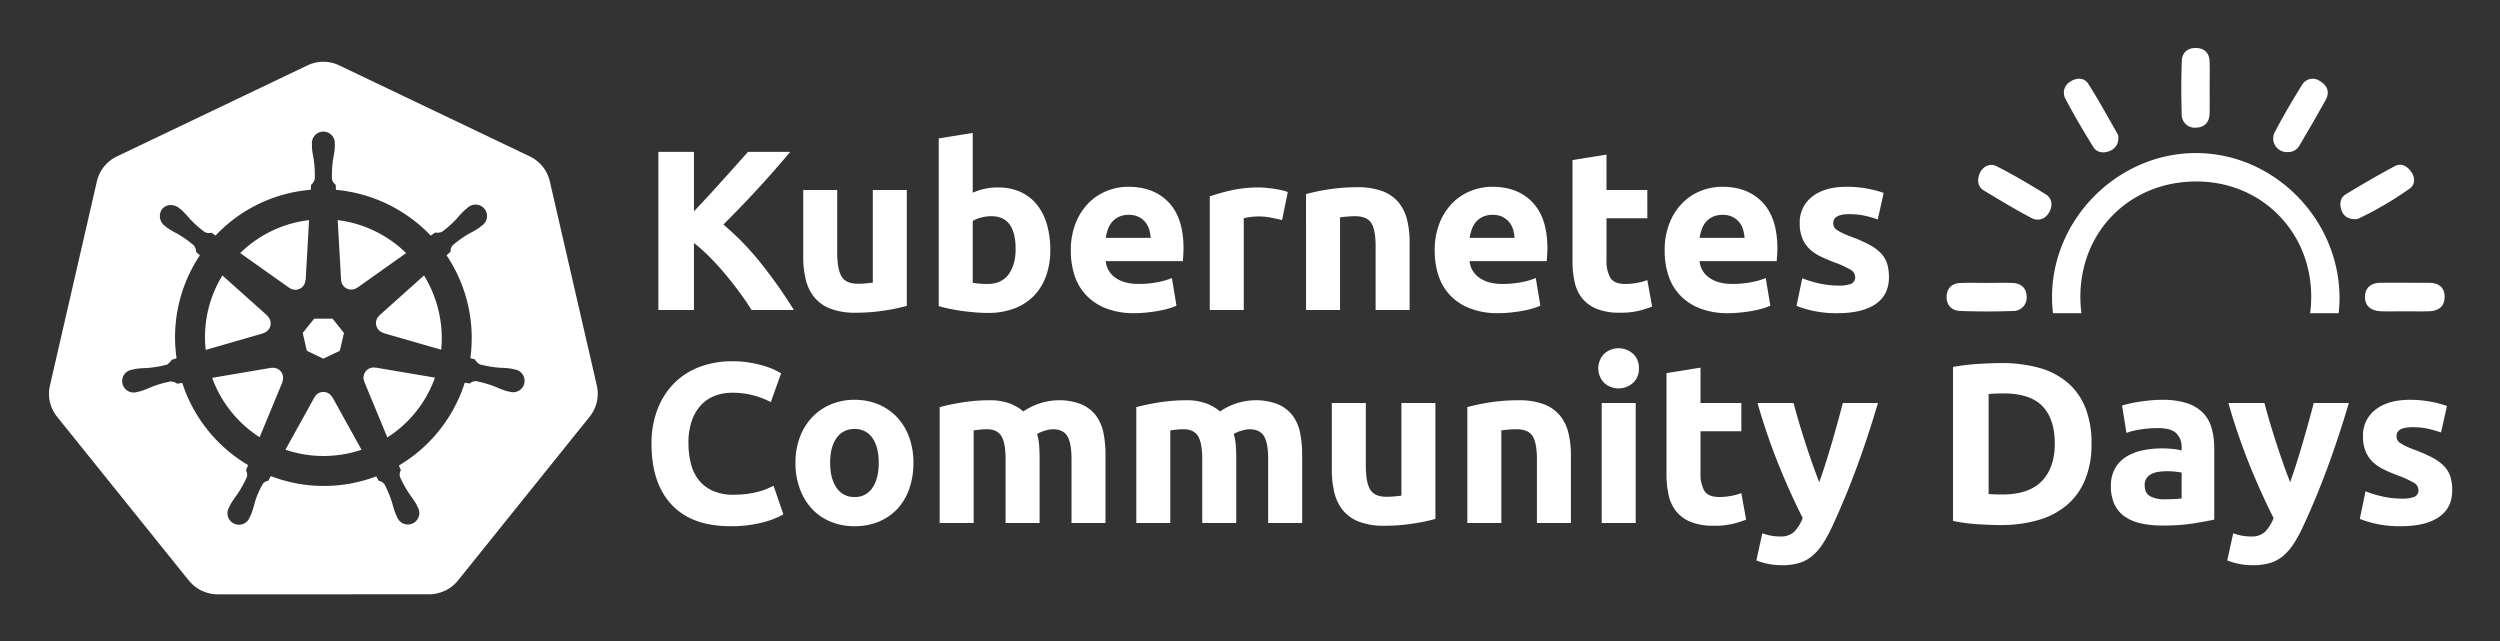 <svg xmlns="http://www.w3.org/2000/svg" role="img" viewBox="-2.21 -6.21 946.92 242.92"><rect x="-2.21" y="-6.21" width="946.92" height="242.92" fill="#333333" stroke="none"/><defs><style>.cls-1{fill:#fff}</style></defs><path d="M785.769 106.5c-.112-25.086 18.708-43.94 43.882-43.975 24.542-.029 43.45 18.84 43.552 43.45a48.059 48.059 0 01-.412 6.442h10.801a49.796 49.796 0 00.338-5.848c-.093-29.927-24.97-54.911-54.566-54.804-29.537.107-54.35 25.043-54.331 54.59a51.33 51.33 0 00.376 6.062h10.76a47.992 47.992 0 01-.4-5.917zM864.2 51.386a4.844 4.844 0 004.46-2.335c3.4-5.804 6.83-11.597 10.06-17.493 1.61-2.943.535-5.443-2.248-7.078a4.702 4.702 0 00-6.878 1.683c-3.541 5.716-6.98 11.515-10.074 17.478a5.147 5.147 0 004.68 7.745zm-73.552-1.956c1.406 2.268 3.96 2.491 6.31 1.519a4.965 4.965 0 003.176-4.84 3.439 3.439 0 00-.136-1.31c-3.697-6.464-7.244-13.031-11.257-19.297-1.464-2.286-4.28-2.413-6.713-.846a4.833 4.833 0 00-1.921 6.552c3.264 6.207 6.844 12.259 10.541 18.223zm-41.583 16.428c6.012 3.62 12.02 7.263 18.222 10.517 2.588 1.353 5.327.385 6.757-2.34 1.275-2.427 1.05-5.136-1.391-6.64-6.095-3.755-12.273-7.418-18.646-10.663-3.157-1.61-6.62.988-6.927 4.982a4.274 4.274 0 001.985 4.144zm140.74 10.929a3.434 3.434 0 001.182-.146 131.394 131.394 0 0019.623-11.495c2.038-1.508 1.965-4.222.394-6.387-1.498-2.087-3.755-3.313-6.114-2.048-6.32 3.371-12.522 6.976-18.636 10.702-2.102 1.284-2.36 3.643-1.615 5.92.783 2.374 2.578 3.449 5.166 3.454zm-60.249-34.652c3.21-.083 5.083-2.01 5.161-5.322.073-3.07.015-6.139.015-9.209.005-3.507.092-7.014-.024-10.521-.098-3.08-1.795-4.957-4.904-5.108-3.283-.16-5.497 1.625-5.614 4.85-.253 6.713-.243 13.45-.038 20.163a4.94 4.94 0 005.404 5.147zm69.944 58.764c-3.401.014-5.795 1.639-5.926 5.112-.131 3.726 2.35 5.497 5.876 5.658 3.065.136 6.144.029 9.214.034 3.07.005 6.144.082 9.208-.02 3.576-.112 5.945-1.843 5.862-5.618-.082-3.57-2.384-5.132-5.818-5.147-6.134-.02-12.273-.044-18.417-.02zm-159.45 10.653c6.728.283 13.47.253 20.197.034a5.042 5.042 0 005.171-5.462c-.068-3.187-2.086-5.079-5.39-5.166-3.22-.088-6.44-.02-9.665-.02v.015c-3.362 0-6.738-.102-10.099.034-3.074.117-5 1.916-5.156 4.927-.166 3.245 1.79 5.502 4.942 5.638zm-457.593-.354q-1.82-2.923-4.29-6.318-2.471-3.394-5.324-6.843-2.854-3.449-5.972-6.613a63.908 63.908 0 00-6.235-5.59v25.364h-13.48V51.314h13.48v22.507q5.198-5.461 10.562-11.423 5.363-5.96 9.906-11.084h15.997q-6.112 7.282-12.298 13.999-6.186 6.72-13.02 13.523a102.671 102.671 0 0113.862 14.221 177.539 177.539 0 0112.84 18.14zm58.8-1.556a71.49 71.49 0 01-8.468 1.772 69.638 69.638 0 01-10.888.821 25.847 25.847 0 01-9.635-1.556 14.62 14.62 0 01-6.092-4.363 17.014 17.014 0 01-3.197-6.697 35.968 35.968 0 01-.95-8.555v-25.32h12.875v23.764q0 6.222 1.641 8.988 1.641 2.765 6.136 2.764 1.381 0 2.938-.13 1.555-.128 2.765-.301V65.745h12.875zm54.353-21.171a28.74 28.74 0 01-1.599 9.852 20.813 20.813 0 01-4.623 7.517 20.313 20.313 0 01-7.431 4.796 27.925 27.925 0 01-10.024 1.685q-2.333 0-4.882-.216-2.55-.217-5.012-.561-2.463-.346-4.71-.822-2.248-.473-3.975-.993V46.216l12.876-2.074v22.64a24.163 24.163 0 014.493-1.469 23.072 23.072 0 015.012-.518 20.51 20.51 0 018.555 1.685 16.764 16.764 0 016.222 4.796 21.548 21.548 0 013.802 7.475 34.089 34.089 0 011.296 9.72zm-13.135-.345q0-12.443-9.16-12.444a15.19 15.19 0 00-3.931.519 11.184 11.184 0 00-3.154 1.297v23.417q.95.174 2.42.302 1.468.13 3.197.13 5.27 0 7.95-3.63 2.677-3.628 2.678-9.591zm20.911.691a27.776 27.776 0 011.858-10.585 22.685 22.685 0 014.882-7.562 20.314 20.314 0 016.956-4.58 21.792 21.792 0 018.08-1.554q9.677 0 15.294 5.919 5.617 5.92 5.618 17.412 0 1.123-.087 2.463t-.173 2.376h-29.207a8.553 8.553 0 003.716 6.308q3.282 2.332 8.814 2.333a37.249 37.249 0 006.956-.648 26.178 26.178 0 005.573-1.599l1.729 10.456a17.802 17.802 0 01-2.766 1.037 36.35 36.35 0 01-3.845.908q-2.118.388-4.536.647a45.396 45.396 0 01-4.84.26 28.656 28.656 0 01-10.671-1.815 20.781 20.781 0 01-7.518-4.968 19.713 19.713 0 01-4.407-7.475 29.603 29.603 0 01-1.426-9.333zm30.244-4.926a13.361 13.361 0 00-.562-3.196 8.009 8.009 0 00-1.468-2.766 7.849 7.849 0 00-2.506-1.987 8.167 8.167 0 00-3.76-.778 8.638 8.638 0 00-3.715.735 7.676 7.676 0 00-2.592 1.943 8.704 8.704 0 00-1.599 2.809 18.414 18.414 0 00-.821 3.24zm49.773-6.739q-1.729-.432-4.061-.907a25.13 25.13 0 00-5.012-.476 23.33 23.33 0 00-2.895.216 17.07 17.07 0 00-2.549.476v34.737h-12.875V68.165a77.786 77.786 0 018.166-2.29 47.068 47.068 0 0110.499-1.08q1.037 0 2.506.13 1.468.128 2.938.345 1.468.217 2.938.519a13.872 13.872 0 012.505.734zm9.073-9.852a72.241 72.241 0 018.468-1.771 69.646 69.646 0 0110.889-.82 26.556 26.556 0 019.635 1.511 14.491 14.491 0 016.091 4.278 16.69 16.69 0 013.198 6.567 34.943 34.943 0 01.95 8.469v25.664h-12.875v-24.11q0-6.22-1.642-8.813-1.642-2.593-6.135-2.593-1.383 0-2.938.13-1.556.13-2.766.303v35.083h-12.875zm48.736 21.517a27.787 27.787 0 011.857-10.585 22.688 22.688 0 014.883-7.561 20.307 20.307 0 016.956-4.58 21.791 21.791 0 018.08-1.555q9.676 0 15.294 5.919 5.616 5.92 5.617 17.412 0 1.123-.087 2.463-.086 1.34-.172 2.376h-29.207a8.556 8.556 0 003.715 6.308q3.283 2.332 8.815 2.333a37.254 37.254 0 006.956-.648 26.19 26.19 0 005.573-1.599l1.729 10.456a17.785 17.785 0 01-2.766 1.037 36.427 36.427 0 01-3.845.908q-2.12.388-4.537.647a45.395 45.395 0 01-4.839.26 28.658 28.658 0 01-10.672-1.815 20.776 20.776 0 01-7.517-4.968 19.702 19.702 0 01-4.407-7.475 29.617 29.617 0 01-1.426-9.333zm30.244-4.926a13.41 13.41 0 00-.562-3.196 8.01 8.01 0 00-1.47-2.766 7.832 7.832 0 00-2.505-1.987 8.16 8.16 0 00-3.759-.778 8.642 8.642 0 00-3.716.735 7.689 7.689 0 00-2.592 1.943 8.704 8.704 0 00-1.598 2.809 18.373 18.373 0 00-.821 3.24zm21.949-29.466l12.875-2.074v13.394h15.468V76.46H606.28v15.986a12.717 12.717 0 001.426 6.48q1.425 2.42 5.746 2.42a24.547 24.547 0 004.277-.39 21.919 21.919 0 004.019-1.08l1.814 10.025a36.498 36.498 0 01-5.184 1.642 30.262 30.262 0 01-7 .691 23.04 23.04 0 01-8.727-1.426 13.686 13.686 0 01-5.531-3.975 14.794 14.794 0 01-2.895-6.178 36.444 36.444 0 01-.82-8.036zm34.91 34.392a27.785 27.785 0 011.858-10.585 22.688 22.688 0 014.883-7.562 20.307 20.307 0 016.956-4.58 21.791 21.791 0 018.079-1.554q9.676 0 15.295 5.919 5.616 5.92 5.617 17.412 0 1.123-.087 2.463t-.173 2.376h-29.207a8.556 8.556 0 003.716 6.308q3.283 2.332 8.814 2.333a37.254 37.254 0 006.956-.648 26.19 26.19 0 005.574-1.599l1.728 10.456a17.784 17.784 0 01-2.766 1.037 36.424 36.424 0 01-3.844.908q-2.12.388-4.537.647a45.396 45.396 0 01-4.84.26 28.658 28.658 0 01-10.671-1.815 20.775 20.775 0 01-7.518-4.968 19.702 19.702 0 01-4.407-7.475 29.616 29.616 0 01-1.426-9.333zm30.244-4.926a13.41 13.41 0 00-.561-3.196 8.01 8.01 0 00-1.47-2.766 7.833 7.833 0 00-2.506-1.987 8.16 8.16 0 00-3.758-.778 8.642 8.642 0 00-3.716.735 7.69 7.69 0 00-2.592 1.943 8.704 8.704 0 00-1.599 2.809 18.374 18.374 0 00-.821 3.24zm35.428 18.061a12.84 12.84 0 005.013-.692 2.67 2.67 0 001.469-2.678 3.282 3.282 0 00-1.902-2.722 36.194 36.194 0 00-5.789-2.636 58.625 58.625 0 01-5.487-2.333 16.116 16.116 0 01-4.192-2.894 11.7 11.7 0 01-2.678-4.019 14.854 14.854 0 01-.95-5.617 12.147 12.147 0 014.752-10.11q4.752-3.714 13.048-3.715a41.894 41.894 0 017.95.734 37.189 37.189 0 016.05 1.599l-2.248 10.023a47.636 47.636 0 00-4.883-1.383 26.596 26.596 0 00-5.918-.604q-6.05 0-6.05 3.37a3.478 3.478 0 00.26 1.383 2.95 2.95 0 001.037 1.166 14.558 14.558 0 002.117 1.216q1.339.653 3.414 1.436a52.826 52.826 0 016.999 3.093 16.73 16.73 0 014.363 3.292 10.175 10.175 0 012.247 3.924 17.42 17.42 0 01.649 4.999q0 6.726-5.056 10.176-5.055 3.446-14.3 3.448a41.095 41.095 0 01-10.068-1.037 40.668 40.668 0 01-5.573-1.729l2.16-10.456a42.15 42.15 0 006.74 2.031 32.733 32.733 0 006.826.735zM274.462 193.1q-14.605 0-22.251-8.124-7.648-8.12-7.648-23.072a35.477 35.477 0 012.333-13.264 28.56 28.56 0 016.395-9.85 26.715 26.715 0 019.678-6.093 34.897 34.897 0 0112.184-2.073 39.093 39.093 0 016.913.561 45.162 45.162 0 015.444 1.296 26.917 26.917 0 013.888 1.513q1.556.776 2.247 1.209l-3.888 10.888a32.653 32.653 0 00-6.438-2.506 30.758 30.758 0 00-8.339-1.037 18.441 18.441 0 00-6.092 1.037 13.785 13.785 0 00-5.27 3.327 16.555 16.555 0 00-3.673 5.919 24.825 24.825 0 00-1.383 8.814 31.443 31.443 0 00.907 7.734 16.398 16.398 0 002.938 6.178 14.076 14.076 0 005.315 4.105 18.9 18.9 0 007.95 1.512 36.235 36.235 0 005.27-.345 38.755 38.755 0 004.148-.822 21.493 21.493 0 003.197-1.08q1.382-.603 2.506-1.123l3.716 10.802a31.539 31.539 0 01-8.036 3.11 46.88 46.88 0 01-12.011 1.383zm69.302-24.023a29.562 29.562 0 01-1.555 9.807 21.313 21.313 0 01-4.494 7.605 20.212 20.212 0 01-7.042 4.882 23.52 23.52 0 01-9.203 1.728 23.28 23.28 0 01-9.117-1.728 20.185 20.185 0 01-7.042-4.882 22.32 22.32 0 01-4.58-7.605 28.135 28.135 0 01-1.642-9.807 27.139 27.139 0 011.685-9.765 22.129 22.129 0 014.666-7.518 20.965 20.965 0 017.086-4.84 22.82 22.82 0 018.944-1.727 23.057 23.057 0 019.03 1.728 20.53 20.53 0 017.042 4.84 21.97 21.97 0 014.58 7.517 27.812 27.812 0 011.642 9.765zm-13.135 0q0-5.964-2.376-9.376a7.773 7.773 0 00-6.783-3.413 7.878 7.878 0 00-6.827 3.413q-2.42 3.414-2.42 9.376t2.42 9.462a7.818 7.818 0 006.827 3.5 7.715 7.715 0 006.783-3.5q2.376-3.5 2.376-9.462zm48.045-1.297q0-6.221-1.598-8.814-1.6-2.592-5.488-2.592-1.21 0-2.506.13-1.296.13-2.505.302v35.083H353.7v-43.897q1.64-.43 3.845-.907 2.204-.474 4.667-.865 2.462-.388 5.055-.604 2.592-.216 5.098-.216a21.439 21.439 0 017.993 1.253 18.1 18.1 0 015.055 2.98 24.075 24.075 0 0112.962-4.233 22.727 22.727 0 018.944 1.512 13.492 13.492 0 015.573 4.277 16.202 16.202 0 012.852 6.567 42.426 42.426 0 01.777 8.47v25.663h-12.875v-24.11q0-6.22-1.598-8.813-1.6-2.592-5.488-2.592a11.595 11.595 0 00-2.895.518 11.275 11.275 0 00-3.067 1.297 19.742 19.742 0 01.778 4.19q.172 2.204.173 4.71v24.8h-12.876zm74.487 0q0-6.221-1.599-8.814-1.6-2.592-5.487-2.592-1.21 0-2.506.13-1.296.13-2.506.302v35.083h-12.875v-43.897q1.64-.43 3.845-.907 2.204-.474 4.667-.865 2.462-.388 5.055-.604 2.592-.216 5.098-.216a21.439 21.439 0 017.993 1.253 18.1 18.1 0 015.055 2.98 24.075 24.075 0 0112.962-4.233 22.727 22.727 0 018.944 1.512 13.492 13.492 0 015.573 4.277 16.203 16.203 0 012.852 6.567 42.46 42.46 0 01.778 8.47v25.663h-12.876v-24.11q0-6.22-1.598-8.813-1.6-2.592-5.488-2.592a11.595 11.595 0 00-2.895.518 11.275 11.275 0 00-3.067 1.297 19.742 19.742 0 01.778 4.19q.172 2.204.173 4.71v24.8H453.16zm88.313 22.554a71.487 71.487 0 01-8.467 1.771 69.644 69.644 0 01-10.889.821 25.842 25.842 0 01-9.635-1.555 14.623 14.623 0 01-6.092-4.364 17.007 17.007 0 01-3.197-6.697 35.967 35.967 0 01-.951-8.555v-25.319h12.876V170.2q0 6.221 1.642 8.987 1.64 2.766 6.135 2.765 1.382 0 2.938-.13 1.556-.129 2.766-.302v-35.084h12.875zm12.097-42.342a72.218 72.218 0 018.469-1.772 69.628 69.628 0 0110.888-.82 26.556 26.556 0 019.634 1.512 14.49 14.49 0 016.092 4.277 16.69 16.69 0 013.197 6.567 34.942 34.942 0 01.952 8.47v25.663h-12.876v-24.11q0-6.22-1.642-8.813-1.642-2.592-6.136-2.592-1.383 0-2.937.13-1.556.13-2.766.302v35.083h-12.875zm64.981-14.69a7.065 7.065 0 01-2.29 5.574 8.197 8.197 0 01-10.801 0 7.928 7.928 0 010-11.148 8.197 8.197 0 0110.8 0 7.07 7.07 0 012.29 5.574zm-1.21 58.587h-12.875v-45.453h12.875zm11.665-56.772l12.875-2.074v13.393h15.467v10.716h-15.467v15.986a12.716 12.716 0 001.426 6.48q1.425 2.42 5.746 2.42a24.546 24.546 0 004.277-.389 21.92 21.92 0 004.018-1.08l1.815 10.024a36.498 36.498 0 01-5.185 1.642 30.262 30.262 0 01-6.999.691 23.04 23.04 0 01-8.727-1.425 13.686 13.686 0 01-5.531-3.976 14.794 14.794 0 01-2.895-6.178 36.444 36.444 0 01-.82-8.036zm80.101 11.319q-3.898 13.137-8.142 24.628-4.246 11.493-9.27 22.294a50.539 50.539 0 01-3.636 6.61 20.373 20.373 0 01-3.981 4.494 14.052 14.052 0 01-4.889 2.592 22.145 22.145 0 01-6.36.822 26.011 26.011 0 01-5.582-.562 25.032 25.032 0 01-4.197-1.253l2.247-10.283a22.115 22.115 0 003.544.95 19.995 19.995 0 003.287.26 7.196 7.196 0 005.315-1.859 14.948 14.948 0 003.156-5.141q-4.41-8.64-8.819-19.4a241.142 241.142 0 01-8.298-24.152h13.654q.865 3.37 2.04 7.303 1.17 3.933 2.473 7.95 1.3 4.017 2.646 7.82 1.346 3.804 2.561 6.912 1.127-3.11 2.343-6.913 1.216-3.8 2.386-7.82 1.17-4.018 2.256-7.95 1.084-3.93 1.953-7.302zm80.882 15.468a35.02 35.02 0 01-2.42 13.567 25.129 25.129 0 01-6.87 9.592 29.302 29.302 0 01-10.845 5.703 50.317 50.317 0 01-14.344 1.9q-3.63 0-8.47-.301a69.376 69.376 0 01-9.504-1.253v-58.328a79.872 79.872 0 019.722-1.167q5.053-.302 8.683-.303a52.487 52.487 0 0113.956 1.729 28.582 28.582 0 0110.758 5.444 24.213 24.213 0 016.913 9.505 36.028 36.028 0 012.42 13.912zm-38.973 19.01q.95.089 2.204.13 1.25.045 2.981.044 10.11 0 14.992-5.098 4.881-5.098 4.883-14.086 0-9.418-4.667-14.258-4.666-4.838-14.776-4.839-1.383 0-2.852.043a27.303 27.303 0 00-2.765.217zm65.673-35.687a29.815 29.815 0 019.505 1.296 14.771 14.771 0 016.092 3.716 13.676 13.676 0 013.241 5.876 29.029 29.029 0 01.95 7.69v26.788q-2.767.605-7.69 1.426a73.961 73.961 0 01-11.925.82 37.79 37.79 0 01-7.993-.777 17.35 17.35 0 01-6.179-2.549 11.658 11.658 0 01-3.974-4.623 15.944 15.944 0 01-1.383-7 13.265 13.265 0 011.599-6.74 12.302 12.302 0 014.277-4.406 19.347 19.347 0 016.136-2.377 34.494 34.494 0 017.171-.735 41.094 41.094 0 014.45.216 19.889 19.889 0 013.155.563v-1.21a7.128 7.128 0 00-1.988-5.272q-1.988-1.986-6.912-1.987a44.066 44.066 0 00-6.482.476 27.9 27.9 0 00-5.53 1.338l-1.642-10.369q1.122-.344 2.809-.734 1.684-.39 3.672-.691 1.987-.302 4.191-.52 2.203-.214 4.45-.215zm1.037 37.675q1.9 0 3.63-.086a25.058 25.058 0 002.765-.259v-9.764q-.778-.173-2.334-.346a25.962 25.962 0 00-2.852-.173 25.597 25.597 0 00-3.413.216 8.951 8.951 0 00-2.808.821 4.809 4.809 0 00-1.9 1.642 4.567 4.567 0 00-.692 2.591q0 3.027 2.03 4.192a11.225 11.225 0 005.574 1.166zm69.735-36.466q-3.898 13.137-8.143 24.628-4.245 11.493-9.27 22.294a50.54 50.54 0 01-3.635 6.61 20.373 20.373 0 01-3.981 4.494 14.052 14.052 0 01-4.89 2.592 22.145 22.145 0 01-6.359.822 26.012 26.012 0 01-5.583-.562 25.035 25.035 0 01-4.197-1.253l2.247-10.283a22.115 22.115 0 003.544.95 19.995 19.995 0 003.287.26 7.196 7.196 0 005.316-1.859 14.948 14.948 0 003.156-5.141q-4.41-8.64-8.82-19.4a241.143 241.143 0 01-8.297-24.152h13.653q.866 3.37 2.04 7.303 1.17 3.933 2.474 7.949 1.3 4.018 2.645 7.82 1.346 3.805 2.562 6.913 1.126-3.11 2.343-6.913 1.215-3.8 2.385-7.82 1.17-4.018 2.256-7.95 1.084-3.93 1.953-7.302zm19.875 36.207a12.84 12.84 0 005.012-.691 2.67 2.67 0 001.47-2.679 3.282 3.282 0 00-1.902-2.722 36.193 36.193 0 00-5.79-2.635 58.621 58.621 0 01-5.486-2.333 16.115 16.115 0 01-4.192-2.895 11.7 11.7 0 01-2.679-4.019 14.854 14.854 0 01-.95-5.617 12.147 12.147 0 014.752-10.11q4.752-3.714 13.049-3.715a41.894 41.894 0 017.95.734 37.188 37.188 0 016.049 1.6l-2.247 10.023a47.634 47.634 0 00-4.883-1.383 26.596 26.596 0 00-5.919-.605q-6.05 0-6.049 3.37a3.478 3.478 0 00.26 1.383 2.95 2.95 0 001.036 1.166 14.56 14.56 0 002.118 1.216q1.338.653 3.414 1.437a52.826 52.826 0 016.999 3.092 16.73 16.73 0 014.363 3.292 10.175 10.175 0 012.247 3.924 17.42 17.42 0 01.648 5q0 6.726-5.055 10.175-5.055 3.447-14.301 3.448a41.095 41.095 0 01-10.067-1.037 40.673 40.673 0 01-5.574-1.728l2.16-10.456a42.15 42.15 0 006.74 2.03 32.733 32.733 0 006.827.735zm-767.36-49.58a3.68 3.68 0 00-.876-.067 3.777 3.777 0 00-1.461.38 3.818 3.818 0 00-1.848 4.945l-.027.038 8.742 21.119a44.62 44.62 0 0018.035-22.655l-22.526-3.807zm-35.05 2.993a3.813 3.813 0 00-3.657-2.966 3.748 3.748 0 00-.751.066l-.038-.046-22.33 3.79a44.789 44.789 0 0017.978 22.496l8.654-20.91-.068-.082a3.775 3.775 0 00.212-2.348zm18.702 8.2a3.811 3.811 0 00-6.721.008h-.019l-10.98 19.857a44.73 44.73 0 0024.41 1.256q2.252-.513 4.4-1.23l-11.007-19.892zm34.763-46.126l-16.896 15.122.01.048a3.818 3.818 0 001.496 6.555l.02.092 21.885 6.304a45.386 45.386 0 00-6.515-28.119zm-31.39 1.694a3.818 3.818 0 006.061 2.911l.067.03 18.487-13.11a44.947 44.947 0 00-25.92-12.495l1.285 22.658zm-19.578 2.995a3.813 3.813 0 006.052-2.92l.094-.046 1.285-22.693a45.795 45.795 0 00-4.614.794A44.555 44.555 0 0088.78 89.65l18.608 13.191zm-9.92 17.147a3.813 3.813 0 001.498-6.556l.019-.09-16.989-15.195a44.541 44.541 0 00-6.322 28.2l21.776-6.284zm16.5 6.675l6.268 3.014 6.248-3.007 1.552-6.746-4.324-5.408h-6.96l-4.337 5.4z" class="cls-1"/><path d="M223.875 139.929l-17.858-77.566a13.943 13.943 0 00-7.475-9.3L126.256 18.55a13.929 13.929 0 00-11.998 0L41.986 53.081a13.938 13.938 0 00-7.477 9.3l-17.83 77.566a13.647 13.647 0 00-.004 5.955 13.84 13.84 0 00.504 1.761 13.428 13.428 0 001.376 2.795c.245.374.504.738.784 1.09l50.026 62.197c.218.27.46.518.698.769A13.76 13.76 0 0072.7 216.7a14.273 14.273 0 003.954 1.719 13.63 13.63 0 003.516.485h.778l79.443-.019a13.316 13.316 0 001.446-.085 13.805 13.805 0 002.038-.387 14.216 14.216 0 001.416-.453c.362-.139.723-.277 1.071-.444a14.277 14.277 0 001.516-.843 13.637 13.637 0 003.318-2.936l1.525-1.897 48.483-60.312a13.515 13.515 0 002.161-3.88 14.016 14.016 0 00.513-1.767 13.615 13.615 0 00-.004-5.952zm-27.415-1.339a4.329 4.329 0 01-3.663 3.709c-.102.016-.201.044-.305.052-.11.009-.223-.005-.335-.005a4.25 4.25 0 01-.54-.016l-.028-.001a4.343 4.343 0 01-.628-.144c-.055-.015-.11-.018-.165-.036l-.062-.01c-.029-.007-.055-.02-.085-.028-.359-.079-.805-.157-1.117-.239a36.012 36.012 0 01-3.883-1.498 40.455 40.455 0 00-6.613-2.018c-.31-.067-.62-.142-.931-.202-.076-.002-.15.012-.224.015a3.41 3.41 0 00-2.195.884h-.002q-.923-.175-1.85-.324a56.285 56.285 0 01-11.377 20.119q-1.6 1.82-3.352 3.504l-.002.002a56.28 56.28 0 01-10.205 7.746c.143.423.329.828.51 1.236.074.168.13.344.21.51l-.008.018a3.396 3.396 0 00-.324 2.534 40.354 40.354 0 003.836 6.868 35.948 35.948 0 012.32 3.448c.118.224.263.531.396.813.06.125.116.247.167.352l.008.017a4.349 4.349 0 01.354.748l.003.012a4.295 4.295 0 01.191.77c.004.024.015.05.019.074a4.335 4.335 0 01.036.845 4.282 4.282 0 01-.072.473c-.02.119-.025.24-.055.356-.031.124-.086.24-.128.36a4.36 4.36 0 01-.155.43c-.035.074-.087.14-.126.214a4.62 4.62 0 01-.864 1.134c-.03.026-.066.046-.096.072a4.296 4.296 0 01-.602.447l-.01.009a4.266 4.266 0 01-.414.194c-.119.054-.227.122-.352.167l-.012.003a4.304 4.304 0 01-.788.196c-.019.003-.038.011-.056.014a4.337 4.337 0 01-.846.036 4.282 4.282 0 01-.46-.07c-.123-.02-.248-.026-.368-.057-.124-.031-.24-.086-.36-.128a4.348 4.348 0 01-.43-.154c-.076-.036-.143-.089-.217-.13a4.39 4.39 0 01-1.131-.861c-.022-.024-.039-.055-.06-.08a4.299 4.299 0 01-.46-.618l-.008-.01a4.335 4.335 0 01-.354-.75l-.008-.016c-.156-.32-.364-.732-.506-1.047a.89.89 0 00-.029-.062c-.064-.168-.115-.34-.177-.508q-.541-1.486-.952-3.013c-.04-.149-.089-.295-.126-.444l-.02-.06a40.289 40.289 0 00-2.951-7.214 3.61 3.61 0 00-2.206-1.34v-.002h-.003c-.102-.18-.42-.76-.689-1.244l-.233-.418a55.984 55.984 0 01-39.922-.102l-.533.964-.447.81a3.515 3.515 0 00-1.865.908 30.258 30.258 0 00-3.35 7.772 35.762 35.762 0 01-1.248 3.965c-.138.317-.37.762-.535 1.1v.009l-.007.008c-.015.041-.04.076-.056.117a4.34 4.34 0 01-.309.65v.002a4.343 4.343 0 01-7.818-3.69v-.001c.016-.041.041-.078.057-.118a4.327 4.327 0 01.314-.667c.165-.341.383-.84.556-1.166a36.076 36.076 0 012.32-3.457q.571-.83 1.103-1.687a42.27 42.27 0 002.81-5.348 4.287 4.287 0 00-.332-2.314c-.02-.044-.032-.09-.053-.133l.05-.118.738-1.768a56.41 56.41 0 01-24.948-31.148l-.191.033-1.695.29a4.798 4.798 0 00-2.487-.878 40.512 40.512 0 00-7.54 2.219c-.696.313-1.404.599-2.118.868-.583.22-1.17.43-1.765.62-.314.084-.763.17-1.12.251a.42.42 0 00-.06.02l-.021.007-.016.002-.049.007a4.343 4.343 0 01-.79.18c-.016.002-.032 0-.048.002-.115.014-.229.005-.344.01a4.411 4.411 0 01-.522.009c-.073-.006-.142-.027-.215-.037a4.325 4.325 0 01-.62-.112c-.017-.005-.032-.015-.05-.02a4.332 4.332 0 01-.724-.282c-.05-.026-.093-.062-.142-.09a4.366 4.366 0 01-.555-.35c-.112-.086-.207-.192-.31-.29-.1-.092-.206-.176-.296-.278-.094-.107-.169-.231-.253-.348-.081-.113-.171-.218-.241-.34-.065-.111-.11-.238-.165-.357a4.237 4.237 0 01-.192-.43c-.004-.014-.012-.025-.016-.038a4.28 4.28 0 01-.117-.531c-.017-.087-.049-.168-.06-.256-.002-.007 0-.014-.001-.02a4.29 4.29 0 01-.024-.78c.002-.028-.003-.057-.001-.085a4.327 4.327 0 01.14-.82l.003-.016a4.34 4.34 0 011.96-2.57l.031-.023a4.4 4.4 0 01.536-.246c.087-.036.167-.084.256-.114.016-.006.03-.015.045-.02a4.344 4.344 0 01.792-.18l.062-.016.039-.01.41-.1c.122-.03.229-.053.347-.08.139-.032.282-.066.398-.089a36.139 36.139 0 014.151-.334 40.365 40.365 0 003.103-.335 40.36 40.36 0 004.65-.941 5.98 5.98 0 001.86-1.873l.069-.02 1.742-.509A55.98 55.98 0 0173.49 90.49l-1.385-1.239a4.807 4.807 0 00-.87-2.495 40.351 40.351 0 00-6.434-4.522c-.036-.019-.07-.04-.107-.059a36.149 36.149 0 01-3.48-2.038 12.346 12.346 0 01-.372-.295l-.146-.118-.377-.309-.065-.045a4.586 4.586 0 01-1.064-6.38 4.168 4.168 0 013.448-1.526 5.156 5.156 0 013.015 1.138c.295.235.698.542.962.768a35.8 35.8 0 011.98 2.05c.292.322.587.64.866.972a40.374 40.374 0 005.833 5.271 3.417 3.417 0 002.568.25h.001c.14.1.282.198.423.3.378.27.755.543 1.139.807a55.647 55.647 0 0128.266-16.147 56.42 56.42 0 017.82-1.202l.003-.036.1-1.795a4.716 4.716 0 001.404-2.237 40.46 40.46 0 00-.481-7.845c-.018-.085-.028-.171-.045-.256a36.36 36.36 0 01-.546-3.859c-.011-.315.006-.75.01-1.108 0-.04-.01-.08-.01-.12v-.001a4.332 4.332 0 01.174-1.73c.032-.103.085-.196.124-.297a4.367 4.367 0 01.203-.478 4.283 4.283 0 01.25-.375c.073-.107.136-.22.218-.32.088-.107.193-.196.29-.294.101-.1.193-.209.303-.3.096-.079.206-.139.308-.21a4.286 4.286 0 01.387-.258 4.363 4.363 0 01.454-.194c.109-.043.21-.1.322-.135a4.779 4.779 0 012.583 0c.1.03.19.081.286.119a4.36 4.36 0 01.49.208 4.284 4.284 0 01.372.248c.108.074.223.137.323.22.107.088.195.192.293.289.1.1.21.194.3.304.08.095.14.204.21.306a4.28 4.28 0 01.26.389 4.375 4.375 0 01.193.456c.044.107.1.207.134.32a4.337 4.337 0 01.175 1.51c-.003.073.008.146 0 .218 0 .38.023.882.01 1.23q-.089 1.031-.237 2.056-.147 1.033-.355 2.057a40.525 40.525 0 00-.49 7.848 3.418 3.418 0 001.244 2.02c.058.046.107.1.168.143.015.312.066 1.356.104 1.93a56.693 56.693 0 0135.909 17.352l1.646-1.176a4.807 4.807 0 002.624-.285q1.583-1.174 3.045-2.497.73-.66 1.427-1.355.697-.696 1.36-1.425a35.877 35.877 0 012.857-3.024c.266-.227.667-.533.96-.764a4.359 4.359 0 01.71-.565l.006-.005c.041-.026.087-.04.129-.065a4.333 4.333 0 01.637-.321c.098-.038.2-.056.3-.087a4.345 4.345 0 01.51-.14c.125-.021.249-.021.373-.032a4.363 4.363 0 01.463-.033c.12.003.237.025.355.037a4.349 4.349 0 01.478.059c.109.023.212.065.319.097a4.29 4.29 0 01.48.155c.115.05.221.12.333.179a4.24 4.24 0 01.404.224 4.36 4.36 0 01.406.336c.08.07.17.126.246.204l.011.014c.084.086.152.19.229.284a4.41 4.41 0 01.324.411l.007.008c.032.052.05.108.08.16a4.335 4.335 0 01.304.603c.044.114.066.231.1.347a4.362 4.362 0 01.126.462 4.274 4.274 0 01.038.43c.01.134.03.268.029.403-.003.143-.028.282-.044.423-.015.137-.022.274-.05.41-.029.135-.08.265-.121.398-.042.134-.075.27-.13.4a4.362 4.362 0 01-.23.43c-.058.102-.104.21-.171.308a4.333 4.333 0 01-.437.527c-.04.042-.067.09-.108.131l-.008.006a4.36 4.36 0 01-.709.566c-.292.233-.673.562-.952.769a35.978 35.978 0 01-3.595 2.097 40.486 40.486 0 00-6.434 4.52 3.422 3.422 0 00-.812 2.45c-.238.22-1.085.97-1.532 1.376a56.209 56.209 0 019.01 38.933l1.747.508c.009.017.02.03.03.047a4.86 4.86 0 001.835 1.83c.828.22 1.663.405 2.502.572a40.45 40.45 0 005.258.702 36.542 36.542 0 014.147.335c.28.051.656.15.984.23l.275.067c.02.003.038.01.059.014a4.342 4.342 0 01.722.165c.009.003.016.008.025.01a4.272 4.272 0 01.655.291c.043.023.09.037.133.061a4.321 4.321 0 01.652.465c.012.01.025.016.036.025a4.33 4.33 0 011.461 3.672c-.003.035.001.069-.003.103-.002.022.001.043-.002.065z" class="cls-1"/><path d="M223.874 139.926l.001.003v.003l-.001-.006z" class="cls-1"/></svg>